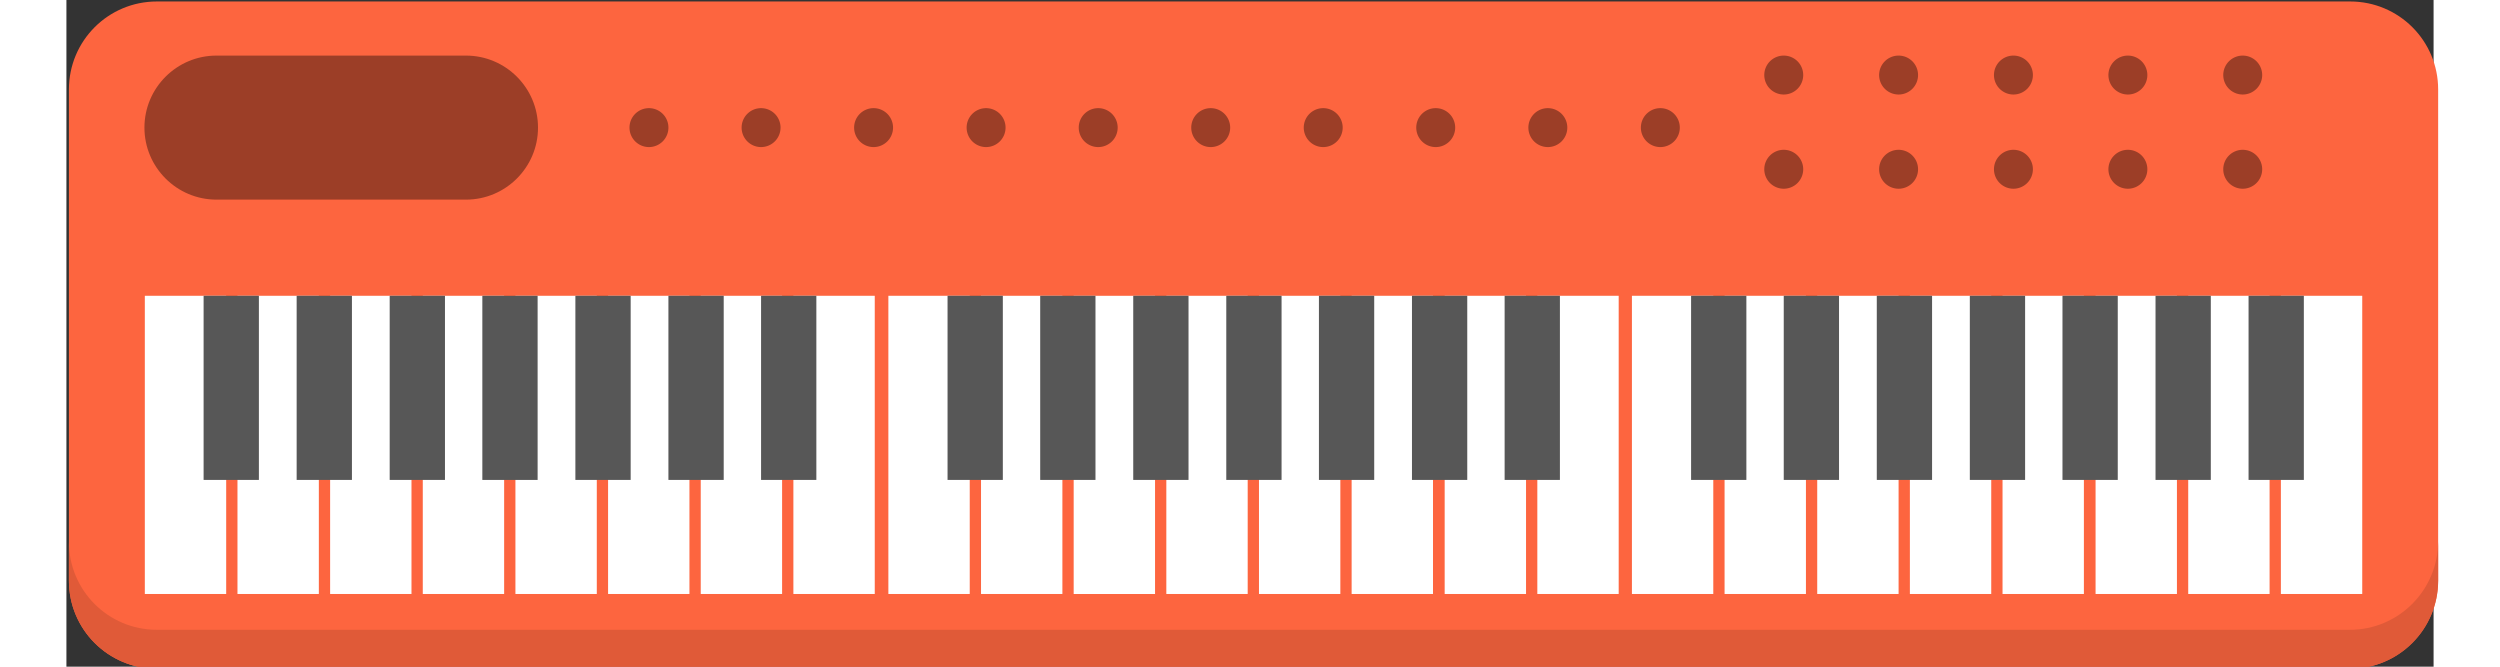 <?xml version="1.0" encoding="UTF-8" standalone="no"?>
<!-- Created with Inkscape (http://www.inkscape.org/) -->

<svg
   xmlns:dc="http://purl.org/dc/elements/1.1/"
   xmlns:cc="http://creativecommons.org/ns#"
   xmlns:rdf="http://www.w3.org/1999/02/22-rdf-syntax-ns#"
   xmlns:svg="http://www.w3.org/2000/svg"
   xmlns="http://www.w3.org/2000/svg"
   xmlns:sodipodi="http://sodipodi.sourceforge.net/DTD/sodipodi-0.dtd"
   xmlns:inkscape="http://www.inkscape.org/namespaces/inkscape"
   width="150px"
   height="40px"
   viewBox="0 0 247.483 69.699"
   version="1.1"
   id="objet"
   inkscape:version="0.92.3 (2405546, 2018-03-11)"
   sodipodi:docname="piano_orange.svg">
  <rect x="0" y="0" width="247.483" height="69.699" fill="#333333" stroke="none"/>
  <defs
     id="defs8776" />
  <sodipodi:namedview
     id="base"
     pagecolor="#ffffff"
     bordercolor="#666666"
     borderopacity="1.0"
     inkscape:pageopacity="0.0"
     inkscape:pageshadow="2"
     inkscape:zoom="0.35"
     inkscape:cx="481.6401"
     inkscape:cy="-47.828953"
     inkscape:document-units="mm"
     inkscape:current-layer="layer1"
     showgrid="false"
     fit-margin-top="0"
     fit-margin-left="0"
     fit-margin-right="0"
     fit-margin-bottom="0"
     inkscape:window-width="1920"
     inkscape:window-height="1017"
     inkscape:window-x="-4"
     inkscape:window-y="-4"
     inkscape:window-maximized="1" />
  <g
     inkscape:label="Calque 1"
     inkscape:groupmode="layer"
     id="layer1"
     transform="translate(21.601,-66.48)">
    <g
       transform="matrix(0.407,0,0,0.407,-317.555,-109.515)"
       id="g8995">
      <path
         id="path8851"
         d="M 1313.7,604.2 H 750.4 c -12.5,0 -22.6,-10.1 -22.6,-22.6 V 455.4 c 0,-12.5 10.1,-22.6 22.6,-22.6 h 563.4 c 12.5,0 22.6,10.1 22.6,22.6 v 126.2 c -0.1,12.5 -10.2,22.6 -22.7,22.6 z"
         inkscape:connector-curvature="0"
         style="fill:#fd653f" />
      <path
         id="path8853"
         d="M 1313.7,594.2 H 750.4 c -12.5,0 -22.6,-10.1 -22.6,-22.6 v 10 c 0,12.5 10.1,22.6 22.6,22.6 h 563.4 c 12.5,0 22.6,-10.1 22.6,-22.6 v -10 c -0.1,12.5 -10.2,22.6 -22.7,22.6 z"
         inkscape:connector-curvature="0"
         style="fill:#e05a38" />
      <g
         id="g8951">
        <g
           id="g8885">
          <path
             id="path8855"
             d="m 747.3,508.4 h 20.9 v 76.6 h -20.9 z"
             inkscape:connector-curvature="0"
             style="fill:#ffffff" />
          <path
             id="path8857"
             d="m 771.1,508.4 h 20.9 v 76.6 h -20.9 z"
             inkscape:connector-curvature="0"
             style="fill:#ffffff" />
          <path
             id="path8859"
             d="m 794.9,508.4 h 20.9 v 76.6 h -20.9 z"
             inkscape:connector-curvature="0"
             style="fill:#ffffff" />
          <path
             id="path8861"
             d="m 818.7,508.4 h 20.9 v 76.6 h -20.9 z"
             inkscape:connector-curvature="0"
             style="fill:#ffffff" />
          <path
             id="path8863"
             d="m 842.5,508.4 h 20.9 v 76.6 h -20.9 z"
             inkscape:connector-curvature="0"
             style="fill:#ffffff" />
          <path
             id="path8865"
             d="m 866.3,508.4 h 20.9 v 76.6 h -20.9 z"
             inkscape:connector-curvature="0"
             style="fill:#ffffff" />
          <path
             id="path8867"
             d="m 890.1,508.4 h 20.9 v 76.6 h -20.9 z"
             inkscape:connector-curvature="0"
             style="fill:#ffffff" />
          <path
             id="path8869"
             d="m 913.9,508.4 h 20.9 v 76.6 h -20.9 z"
             inkscape:connector-curvature="0"
             style="fill:#ffffff" />
          <path
             id="path8871"
             d="m 762.4,508.4 h 14.2 v 47.3 h -14.2 z"
             inkscape:connector-curvature="0"
             style="fill:#575757" />
          <path
             id="path8873"
             d="m 786.3,508.4 h 14.2 v 47.3 h -14.2 z"
             inkscape:connector-curvature="0"
             style="fill:#575757" />
          <path
             id="path8875"
             d="m 810.2,508.4 h 14.2 v 47.3 h -14.2 z"
             inkscape:connector-curvature="0"
             style="fill:#575757" />
          <path
             id="path8877"
             d="m 834,508.4 h 14.2 v 47.3 H 834 Z"
             inkscape:connector-curvature="0"
             style="fill:#575757" />
          <path
             id="path8879"
             d="m 857.9,508.4 h 14.2 v 47.3 h -14.2 z"
             inkscape:connector-curvature="0"
             style="fill:#575757" />
          <path
             id="path8881"
             d="m 881.8,508.4 h 14.2 v 47.3 h -14.2 z"
             inkscape:connector-curvature="0"
             style="fill:#575757" />
          <path
             id="path8883"
             d="m 905.6,508.4 h 14.2 v 47.3 h -14.2 z"
             inkscape:connector-curvature="0"
             style="fill:#575757" />
        </g>
        <g
           id="g8917">
          <path
             id="path8887"
             d="m 938.3,508.4 h 20.9 v 76.6 h -20.9 z"
             inkscape:connector-curvature="0"
             style="fill:#ffffff" />
          <path
             id="path8889"
             d="m 962.1,508.4 h 20.9 v 76.6 h -20.9 z"
             inkscape:connector-curvature="0"
             style="fill:#ffffff" />
          <path
             id="path8891"
             d="M 985.9,508.4 H 1006.8 v 76.6 h -20.9 z"
             inkscape:connector-curvature="0"
             style="fill:#ffffff" />
          <path
             id="path8893"
             d="m 1009.7,508.4 h 20.9 v 76.6 h -20.9 z"
             inkscape:connector-curvature="0"
             style="fill:#ffffff" />
          <path
             id="path8895"
             d="m 1033.5,508.4 h 20.9 v 76.6 h -20.9 z"
             inkscape:connector-curvature="0"
             style="fill:#ffffff" />
          <path
             id="path8897"
             d="m 1057.3,508.4 h 20.9 v 76.6 h -20.9 z"
             inkscape:connector-curvature="0"
             style="fill:#ffffff" />
          <path
             id="path8899"
             d="m 1081.2,508.4 h 20.9 v 76.6 h -20.9 z"
             inkscape:connector-curvature="0"
             style="fill:#ffffff" />
          <path
             id="path8901"
             d="m 1105,508.4 h 20.9 v 76.6 H 1105 Z"
             inkscape:connector-curvature="0"
             style="fill:#ffffff" />
          <path
             id="path8903"
             d="m 953.5,508.4 h 14.2 v 47.3 h -14.2 z"
             inkscape:connector-curvature="0"
             style="fill:#575757" />
          <path
             id="path8905"
             d="m 977.3,508.4 h 14.2 v 47.3 h -14.2 z"
             inkscape:connector-curvature="0"
             style="fill:#575757" />
          <path
             id="path8907"
             d="m 1001.2,508.4 h 14.2 v 47.3 h -14.2 z"
             inkscape:connector-curvature="0"
             style="fill:#575757" />
          <path
             id="path8909"
             d="m 1025.1,508.4 h 14.2 v 47.3 h -14.2 z"
             inkscape:connector-curvature="0"
             style="fill:#575757" />
          <path
             id="path8911"
             d="m 1048.9,508.4 h 14.2 v 47.3 h -14.2 z"
             inkscape:connector-curvature="0"
             style="fill:#575757" />
          <path
             id="path8913"
             d="m 1072.8,508.4 h 14.2 v 47.3 h -14.2 z"
             inkscape:connector-curvature="0"
             style="fill:#575757" />
          <path
             id="path8915"
             d="m 1096.6,508.4 h 14.2 v 47.3 h -14.2 z"
             inkscape:connector-curvature="0"
             style="fill:#575757" />
        </g>
        <g
           id="g8949">
          <path
             id="path8919"
             d="m 1129.3,508.4 h 20.9 v 76.6 h -20.9 z"
             inkscape:connector-curvature="0"
             style="fill:#ffffff" />
          <path
             id="path8921"
             d="m 1153.1,508.4 h 20.9 v 76.6 h -20.9 z"
             inkscape:connector-curvature="0"
             style="fill:#ffffff" />
          <path
             id="path8923"
             d="m 1176.9,508.4 h 20.9 v 76.6 h -20.9 z"
             inkscape:connector-curvature="0"
             style="fill:#ffffff" />
          <path
             id="path8925"
             d="m 1200.7,508.4 h 20.9 v 76.6 h -20.9 z"
             inkscape:connector-curvature="0"
             style="fill:#ffffff" />
          <path
             id="path8927"
             d="m 1224.5,508.4 h 20.9 v 76.6 h -20.9 z"
             inkscape:connector-curvature="0"
             style="fill:#ffffff" />
          <path
             id="path8929"
             d="m 1248.4,508.4 h 20.9 v 76.6 h -20.9 z"
             inkscape:connector-curvature="0"
             style="fill:#ffffff" />
          <path
             id="path8931"
             d="m 1272.2,508.4 h 20.9 v 76.6 h -20.9 z"
             inkscape:connector-curvature="0"
             style="fill:#ffffff" />
          <path
             id="path8933"
             d="m 1296,508.4 h 20.9 v 76.6 H 1296 Z"
             inkscape:connector-curvature="0"
             style="fill:#ffffff" />
          <path
             id="path8935"
             d="m 1144.5,508.4 h 14.2 v 47.3 h -14.2 z"
             inkscape:connector-curvature="0"
             style="fill:#575757" />
          <path
             id="path8937"
             d="m 1168.3,508.4 h 14.2 v 47.3 h -14.2 z"
             inkscape:connector-curvature="0"
             style="fill:#575757" />
          <path
             id="path8939"
             d="m 1192.2,508.4 h 14.2 v 47.3 h -14.2 z"
             inkscape:connector-curvature="0"
             style="fill:#575757" />
          <path
             id="path8941"
             d="m 1216.1,508.4 h 14.2 v 47.3 h -14.2 z"
             inkscape:connector-curvature="0"
             style="fill:#575757" />
          <path
             id="path8943"
             d="m 1239.9,508.4 h 14.2 v 47.3 h -14.2 z"
             inkscape:connector-curvature="0"
             style="fill:#575757" />
          <path
             id="path8945"
             d="m 1263.8,508.4 h 14.2 v 47.3 h -14.2 z"
             inkscape:connector-curvature="0"
             style="fill:#575757" />
          <path
             id="path8947"
             d="m 1287.7,508.4 h 14.2 v 47.3 h -14.2 z"
             inkscape:connector-curvature="0"
             style="fill:#575757" />
        </g>
      </g>
      <path
         id="path8953"
         d="m 829.8,483.7 h -64.1 c -10.2,0 -18.5,-8.3 -18.5,-18.5 v 0 c 0,-10.2 8.3,-18.5 18.5,-18.5 h 64.1 c 10.2,0 18.5,8.3 18.5,18.5 v 0 c 0,10.2 -8.3,18.5 -18.5,18.5 z"
         inkscape:connector-curvature="0"
         style="fill:#9c3e27" />
      <path
         id="path8955"
         d="m 881.8,465.2 a 5,5 0 0 1 -5,5 5,5 0 0 1 -5,-5 5,5 0 0 1 5,-5 5,5 0 0 1 5,5 z"
         inkscape:connector-curvature="0"
         style="fill:#9c3e27" />
      <path
         id="path8957"
         d="m 910.6,465.2 a 5,5 0 0 1 -5,5 5,5 0 0 1 -5,-5 5,5 0 0 1 5,-5 5,5 0 0 1 5,5 z"
         inkscape:connector-curvature="0"
         style="fill:#9c3e27" />
      <path
         id="path8959"
         d="m 939.5,465.2 a 5,5 0 0 1 -5,5 5,5 0 0 1 -5,-5 5,5 0 0 1 5,-5 5,5 0 0 1 5,5 z"
         inkscape:connector-curvature="0"
         style="fill:#9c3e27" />
      <path
         id="path8961"
         d="m 968.4,465.2 a 5,5 0 0 1 -5,5 5,5 0 0 1 -5,-5 5,5 0 0 1 5,-5 5,5 0 0 1 5,5 z"
         inkscape:connector-curvature="0"
         style="fill:#9c3e27" />
      <path
         id="path8963"
         d="m 997.2,465.2 a 5,5 0 0 1 -5,5 5,5 0 0 1 -5,-5 5,5 0 0 1 5,-5 5,5 0 0 1 5,5 z"
         inkscape:connector-curvature="0"
         style="fill:#9c3e27" />
      <path
         id="path8965"
         d="m 1026.1,465.2 a 5,5 0 0 1 -5,5 5,5 0 0 1 -5,-5 5,5 0 0 1 5,-5 5,5 0 0 1 5,5 z"
         inkscape:connector-curvature="0"
         style="fill:#9c3e27" />
      <path
         id="path8967"
         d="m 1055,465.2 a 5,5 0 0 1 -5,5 5,5 0 0 1 -5,-5 5,5 0 0 1 5,-5 5,5 0 0 1 5,5 z"
         inkscape:connector-curvature="0"
         style="fill:#9c3e27" />
      <path
         id="path8969"
         d="m 1083.9,465.2 a 5,5 0 0 1 -5,5 5,5 0 0 1 -5,-5 5,5 0 0 1 5,-5 5,5 0 0 1 5,5 z"
         inkscape:connector-curvature="0"
         style="fill:#9c3e27" />
      <path
         id="path8971"
         d="m 1112.7,465.2 a 5,5 0 0 1 -5,5 5,5 0 0 1 -5,-5 5,5 0 0 1 5,-5 5,5 0 0 1 5,5 z"
         inkscape:connector-curvature="0"
         style="fill:#9c3e27" />
      <path
         id="path8973"
         d="m 1141.6,465.2 a 5,5 0 0 1 -5,5 5,5 0 0 1 -5,-5 5,5 0 0 1 5,-5 5,5 0 0 1 5,5 z"
         inkscape:connector-curvature="0"
         style="fill:#9c3e27" />
      <path
         id="path8975"
         d="m 1173.3,451.7 a 5,5 0 0 1 -5,5 5,5 0 0 1 -5,-5 5,5 0 0 1 5,-5 5,5 0 0 1 5,5 z"
         inkscape:connector-curvature="0"
         style="fill:#9c3e27" />
      <path
         id="path8977"
         d="m 1173.3,475.9 a 5,5 0 0 1 -5,5 5,5 0 0 1 -5,-5 5,5 0 0 1 5,-5 5,5 0 0 1 5,5 z"
         inkscape:connector-curvature="0"
         style="fill:#9c3e27" />
      <path
         id="path8979"
         d="m 1202.8,451.7 a 5,5 0 0 1 -5,5 5,5 0 0 1 -5,-5 5,5 0 0 1 5,-5 5,5 0 0 1 5,5 z"
         inkscape:connector-curvature="0"
         style="fill:#9c3e27" />
      <path
         id="path8981"
         d="m 1202.8,475.9 a 5,5 0 0 1 -5,5 5,5 0 0 1 -5,-5 5,5 0 0 1 5,-5 5,5 0 0 1 5,5 z"
         inkscape:connector-curvature="0"
         style="fill:#9c3e27" />
      <path
         id="path8983"
         d="m 1232.3,451.7 a 5,5 0 0 1 -5,5 5,5 0 0 1 -5,-5 5,5 0 0 1 5,-5 5,5 0 0 1 5,5 z"
         inkscape:connector-curvature="0"
         style="fill:#9c3e27" />
      <path
         id="path8985"
         d="m 1232.3,475.9 a 5,5 0 0 1 -5,5 5,5 0 0 1 -5,-5 5,5 0 0 1 5,-5 5,5 0 0 1 5,5 z"
         inkscape:connector-curvature="0"
         style="fill:#9c3e27" />
      <path
         id="path8987"
         d="m 1261.7,451.7 a 5,5 0 0 1 -5,5 5,5 0 0 1 -5,-5 5,5 0 0 1 5,-5 5,5 0 0 1 5,5 z"
         inkscape:connector-curvature="0"
         style="fill:#9c3e27" />
      <path
         id="path8989"
         d="m 1261.7,475.9 a 5,5 0 0 1 -5,5 5,5 0 0 1 -5,-5 5,5 0 0 1 5,-5 5,5 0 0 1 5,5 z"
         inkscape:connector-curvature="0"
         style="fill:#9c3e27" />
      <path
         id="path8991"
         d="m 1291.2,451.7 a 5,5 0 0 1 -5,5 5,5 0 0 1 -5,-5 5,5 0 0 1 5,-5 5,5 0 0 1 5,5 z"
         inkscape:connector-curvature="0"
         style="fill:#9c3e27" />
      <path
         id="path8993"
         d="m 1291.2,475.9 a 5,5 0 0 1 -5,5 5,5 0 0 1 -5,-5 5,5 0 0 1 5,-5 5,5 0 0 1 5,5 z"
         inkscape:connector-curvature="0"
         style="fill:#9c3e27" />
    </g>
  </g>
</svg>
